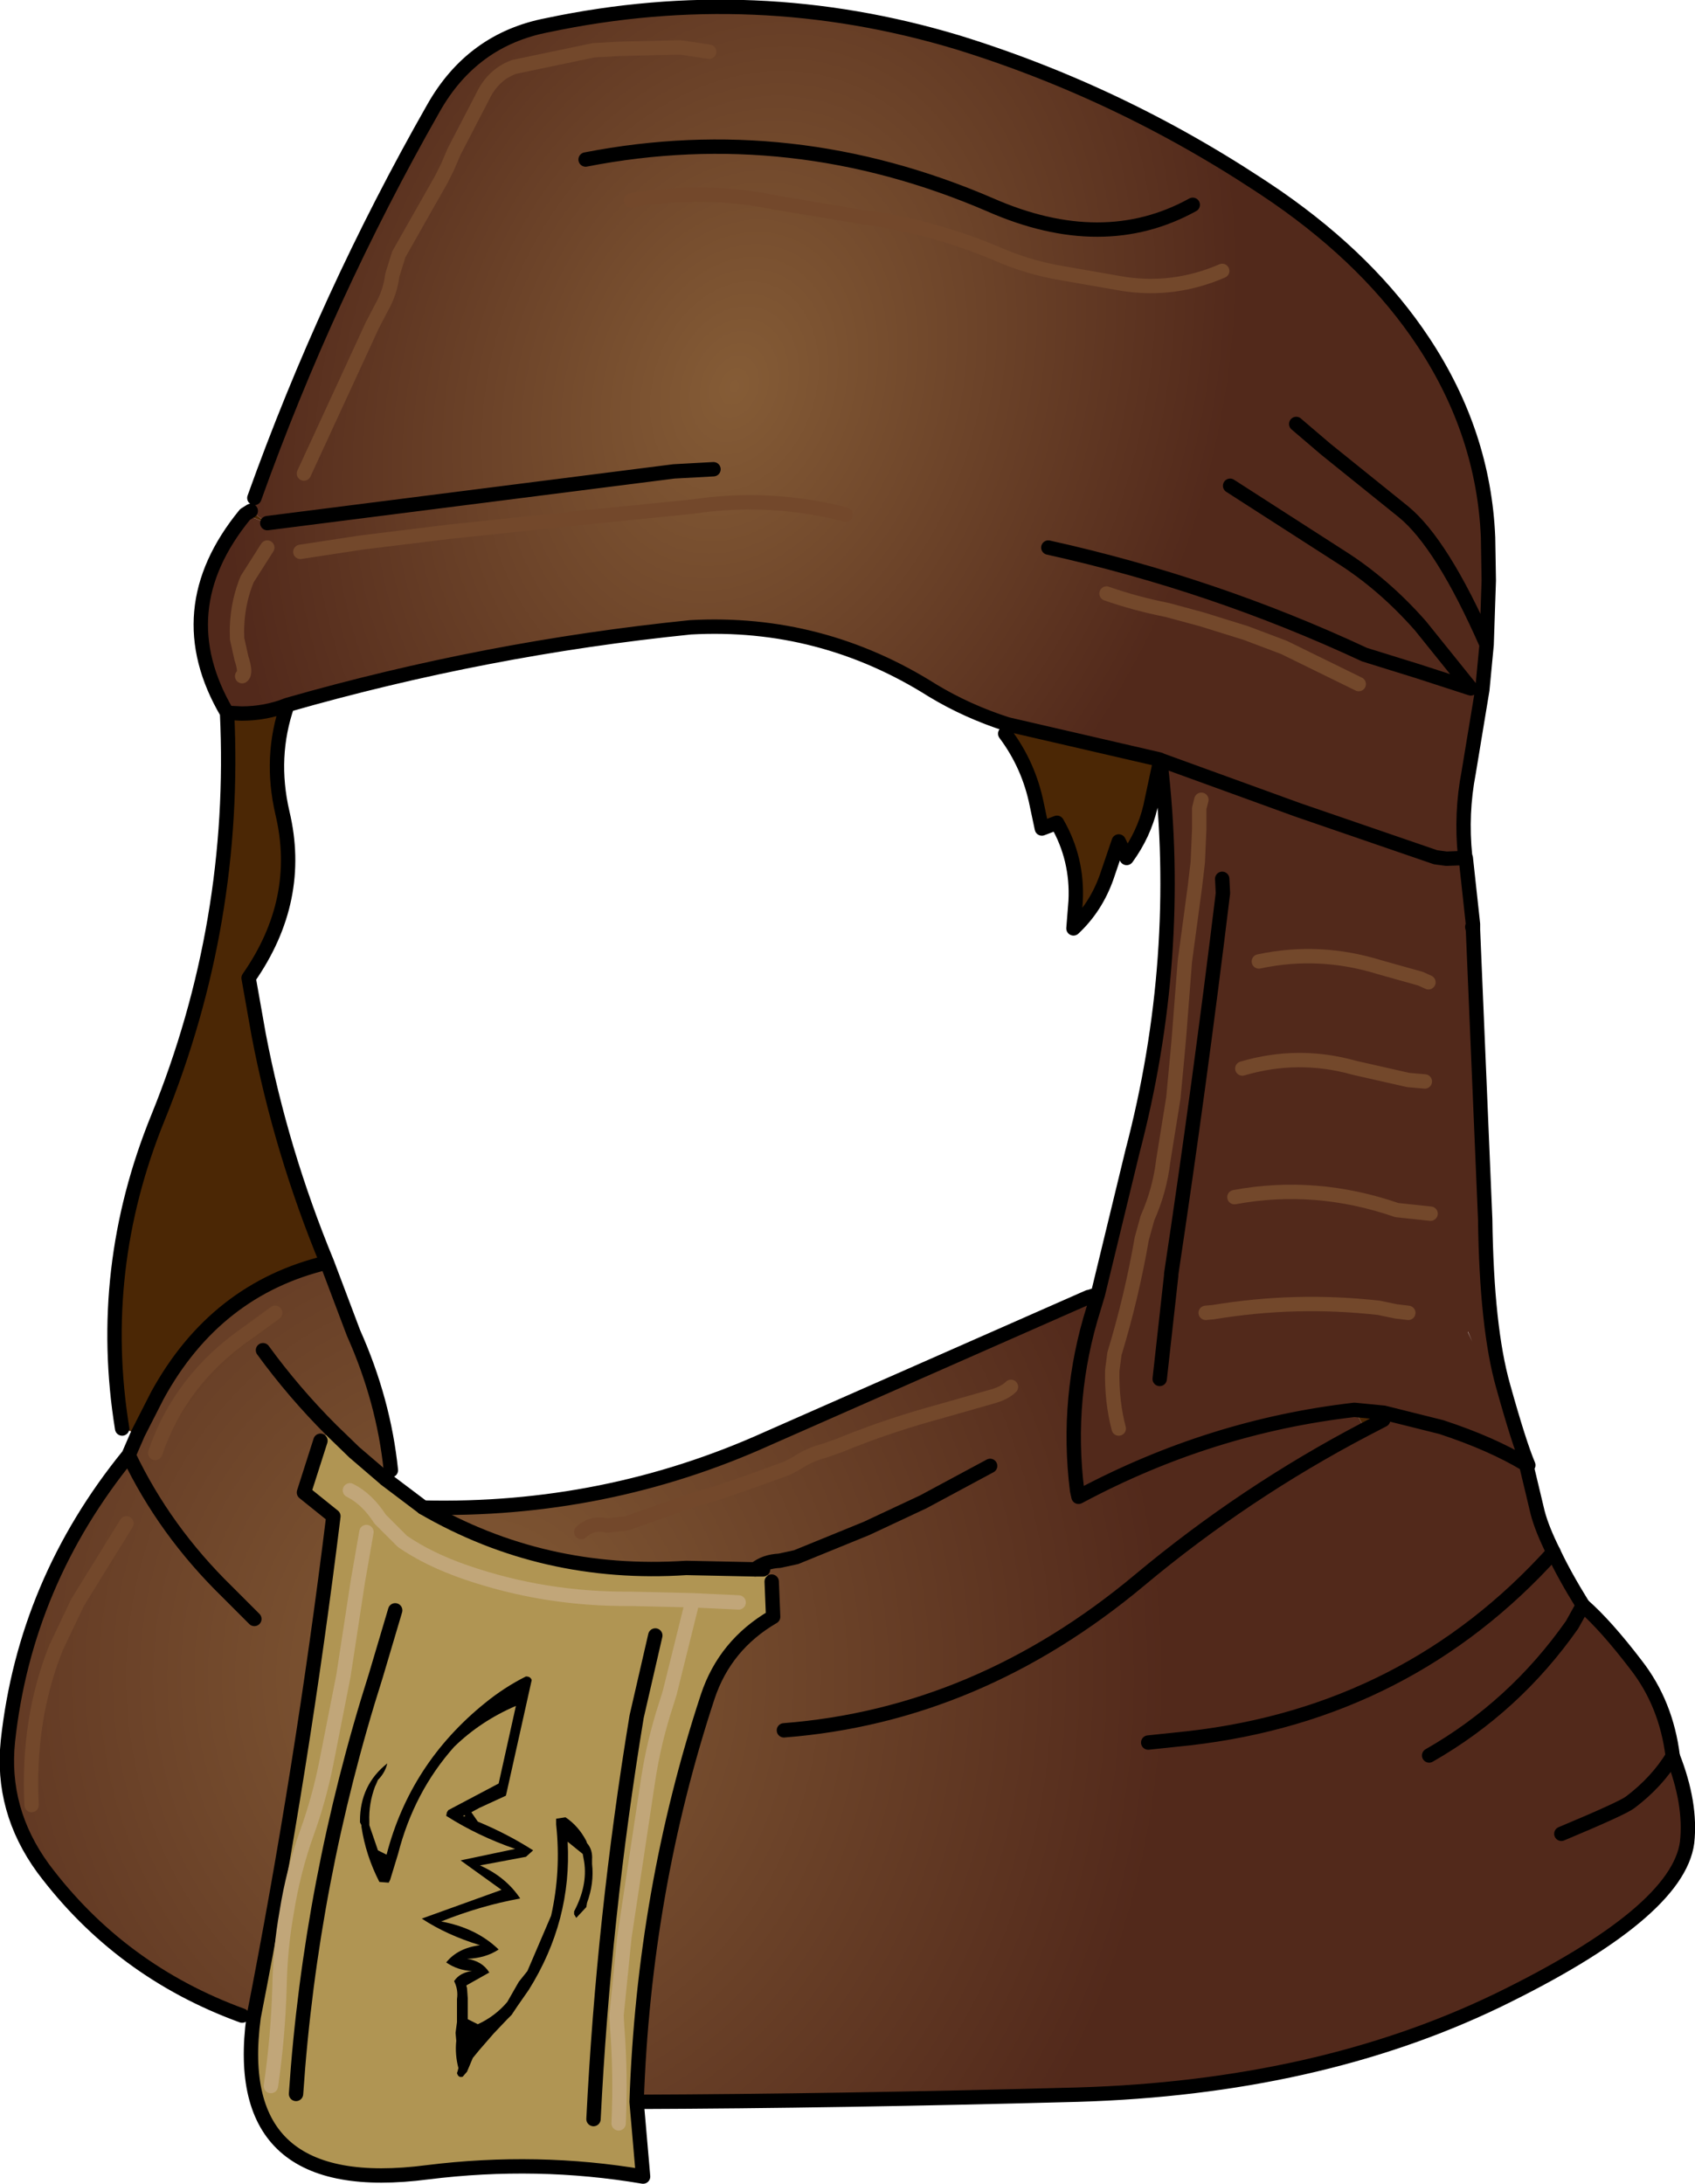 <?xml version="1.0" encoding="UTF-8" standalone="no"?>
<svg xmlns:xlink="http://www.w3.org/1999/xlink" height="151.95px" width="117.95px" xmlns="http://www.w3.org/2000/svg">
  <g transform="matrix(1.0, 0.0, 0.0, 1.0, 51.95, 49.65)">
    <path d="M-42.35 50.1 L-43.45 49.75 Q-45.25 38.65 -40.95 28.1 -35.45 14.55 -36.15 -0.05 L-35.15 0.0 Q-33.45 0.0 -31.95 -0.6 -33.2 3.0 -32.3 6.9 -30.85 12.95 -34.65 18.4 L-33.95 22.35 Q-32.4 30.45 -29.2 38.2 -36.95 40.05 -41.0 47.45 L-42.35 50.1 M-34.9 -13.85 L-34.5 -14.1 -33.35 -13.25 -34.9 -13.85 M23.8 40.6 L23.85 40.6 24.15 41.4 23.8 40.6 M28.75 3.45 L28.1 6.5 Q27.65 8.4 26.45 10.05 L25.9 8.9 25.05 11.4 Q24.3 13.5 22.75 14.95 L22.9 13.05 Q23.05 10.1 21.6 7.6 L20.55 8.0 20.2 6.35 Q19.65 3.6 18.0 1.4 L18.15 0.75 28.75 3.2 28.75 3.45 M44.35 48.65 L44.3 49.15 43.05 49.8 42.3 48.45 44.35 48.65 M23.2 54.45 L23.1 54.5 23.0 54.05 23.2 54.45" fill="#4b2705" fill-rule="evenodd" stroke="none"/>
    <path d="M42.6 -2.05 L37.4 -4.6 34.75 -5.6 31.7 -6.55 29.3 -7.2 Q27.05 -7.65 25.05 -8.35 27.05 -7.65 29.3 -7.2 L31.7 -6.55 34.75 -5.6 37.4 -4.6 42.6 -2.05 M33.1 -30.8 Q29.75 -29.35 26.2 -29.9 L21.9 -30.65 Q19.55 -31.05 17.4 -32.0 12.9 -33.9 8.05 -34.55 L2.05 -35.55 Q-3.05 -36.6 -8.05 -35.7 -3.05 -36.6 2.05 -35.55 L8.05 -34.55 Q12.9 -33.9 17.4 -32.0 19.55 -31.05 21.9 -30.65 L26.2 -29.9 Q29.75 -29.35 33.1 -30.8 M38.25 -20.15 L40.3 -18.4 45.7 -14.05 Q48.4 -11.85 51.5 -4.8 48.4 -11.85 45.7 -14.05 L40.3 -18.4 38.25 -20.15 M-34.25 -15.0 Q-29.2 -29.1 -21.8 -42.1 -19.1 -46.9 -13.85 -47.9 0.6 -50.95 14.7 -46.7 26.5 -43.05 36.9 -35.95 43.4 -31.45 47.1 -25.85 51.3 -19.5 51.6 -12.25 L51.65 -9.25 51.5 -4.8 51.2 -1.65 50.25 4.1 Q49.7 6.95 50.0 9.9 L48.7 10.1 50.05 10.05 50.55 14.65 50.5 14.85 50.55 15.05 51.4 35.2 Q51.5 42.75 52.65 46.8 53.75 50.75 54.4 52.3 53.45 50.95 54.25 52.25 51.85 50.8 48.35 49.65 L44.35 48.65 42.3 48.45 Q32.3 49.6 23.2 54.45 L23.0 54.05 Q22.2 47.6 24.15 41.4 L24.45 40.4 26.85 30.5 Q30.4 17.0 28.8 3.35 L28.85 3.25 28.75 3.2 18.15 0.75 Q15.35 -0.15 12.95 -1.6 5.2 -6.5 -3.9 -6.0 -18.15 -4.55 -31.95 -0.6 -33.45 0.0 -35.15 0.0 L-36.15 -0.05 Q-40.35 -7.2 -34.9 -13.85 L-33.35 -13.25 -34.5 -14.1 -34.25 -15.0 M33.65 -15.85 L41.35 -10.9 Q44.35 -9.0 46.9 -6.1 L50.4 -1.75 46.7 -2.95 43.0 -4.1 Q32.5 -9.0 21.0 -11.55 32.5 -9.0 43.0 -4.1 L46.7 -2.95 50.4 -1.75 46.9 -6.1 Q44.35 -9.0 41.35 -10.9 L33.65 -15.85 M31.05 -35.4 Q24.8 -31.95 16.95 -35.4 3.15 -41.35 -11.2 -38.55 3.15 -41.35 16.95 -35.4 24.8 -31.95 31.05 -35.4 M-2.6 -46.05 L-4.6 -46.35 -8.9 -46.25 -10.65 -46.15 -16.15 -45.0 Q-17.45 -44.55 -18.2 -43.25 L-20.35 -39.1 -20.8 -38.05 -21.25 -37.15 -24.2 -31.95 -24.65 -30.5 Q-24.8 -29.3 -25.4 -28.25 L-26.05 -27.0 -30.8 -16.7 -26.05 -27.0 -25.4 -28.25 Q-24.8 -29.3 -24.65 -30.5 L-24.2 -31.95 -21.25 -37.15 -20.8 -38.05 -20.35 -39.1 -18.2 -43.25 Q-17.45 -44.55 -16.15 -45.0 L-10.65 -46.15 -8.9 -46.25 -4.6 -46.35 -2.6 -46.05 M-2.3 -17.0 L-5.05 -16.85 -33.35 -13.25 -5.05 -16.85 -2.3 -17.0 M6.9 -13.85 Q1.6 -15.2 -3.75 -14.4 L-11.2 -13.65 -20.7 -12.65 -26.8 -11.9 -31.05 -11.25 -26.8 -11.9 -20.7 -12.65 -11.2 -13.65 -3.75 -14.4 Q1.6 -15.2 6.9 -13.85 M-33.35 -11.55 L-34.75 -9.35 Q-35.55 -7.4 -35.45 -5.2 L-35.15 -3.85 Q-34.8 -2.8 -35.1 -2.6 -34.8 -2.8 -35.15 -3.85 L-35.45 -5.2 Q-35.55 -7.4 -34.75 -9.35 L-33.35 -11.55 M48.7 10.1 L47.95 10.0 38.35 6.7 28.85 3.25 38.35 6.7 47.95 10.0 48.7 10.1 M47.45 18.7 L46.9 18.45 44.05 17.65 Q39.85 16.35 35.65 17.25 39.85 16.35 44.05 17.65 L46.9 18.45 47.45 18.7 M46.05 41.7 L45.2 41.6 44.0 41.35 Q38.2 40.7 32.5 41.65 L31.95 41.7 32.5 41.65 Q38.2 40.7 44.0 41.35 L45.2 41.6 46.05 41.7 M47.2 25.6 L46.05 25.5 42.3 24.65 Q38.4 23.55 34.5 24.7 38.4 23.55 42.3 24.65 L46.05 25.5 47.2 25.6 M33.95 33.65 Q39.6 32.6 45.25 34.55 L47.6 34.8 45.25 34.55 Q39.6 32.6 33.95 33.65 M50.2 43.0 L50.2 43.05 50.5 43.7 50.2 43.0 M31.65 6.0 L31.5 6.6 31.5 8.05 31.4 10.35 31.2 12.05 30.5 17.25 30.1 22.4 30.0 23.55 29.7 26.75 29.2 29.85 29.0 31.1 Q28.75 33.2 27.9 35.1 L27.5 36.55 Q26.8 40.6 25.6 44.55 L25.45 45.7 Q25.4 47.85 25.9 49.75 25.4 47.85 25.45 45.7 L25.6 44.55 Q26.8 40.6 27.5 36.55 L27.9 35.1 Q28.75 33.2 29.0 31.1 L29.2 29.85 29.7 26.75 30.0 23.55 30.1 22.4 30.5 17.25 31.2 12.05 31.4 10.35 31.5 8.05 31.5 6.6 31.65 6.0 M33.1 11.5 L33.15 12.5 Q31.55 25.7 29.55 39.0 31.55 25.7 33.15 12.5 L33.1 11.5 M29.55 39.0 L29.35 39.05 29.5 39.05 29.55 39.1 29.55 39.0 M28.75 46.3 L29.55 39.1 28.75 46.3" fill="url(#gradient0)" fill-rule="evenodd" stroke="none"/>
    <path d="M54.25 52.25 L55.05 55.6 Q55.35 56.75 56.15 58.35 56.9 59.95 58.2 62.05 59.8 63.45 61.9 66.2 64.0 68.9 64.45 72.55 65.75 75.85 65.45 78.55 64.8 83.45 52.25 89.55 39.7 95.6 23.05 96.1 6.4 96.55 -7.65 96.6 -7.15 81.9 -2.7 68.4 -1.5 64.8 1.85 62.85 L1.75 60.4 1.15 59.55 0.6 59.55 -4.2 59.45 Q-14.15 60.1 -22.5 55.25 -9.85 55.55 1.45 50.45 L23.8 40.6 24.15 41.4 Q22.2 47.6 23.0 54.05 L23.1 54.5 23.2 54.45 Q32.3 49.6 42.3 48.45 L43.05 49.8 44.3 49.15 44.35 48.65 48.35 49.65 Q51.85 50.8 54.25 52.25 M-34.3 90.7 L-35.1 90.6 Q-43.6 87.5 -48.95 80.35 -51.9 76.3 -51.4 71.5 -50.2 60.45 -43.0 51.6 L-42.35 50.1 -41.0 47.45 Q-36.95 40.05 -29.2 38.2 L-27.35 43.1 Q-25.25 47.8 -24.75 52.65 L-25.15 53.25 -25.2 53.2 -27.3 51.4 -28.9 49.85 -29.65 50.6 -30.8 54.2 -28.75 55.85 Q-30.9 73.35 -34.3 90.7 M18.4 46.85 Q17.95 47.3 17.0 47.55 L13.85 48.45 12.6 48.8 Q9.45 49.7 6.4 50.95 L5.4 51.3 Q4.4 51.55 3.5 52.15 L2.85 52.5 0.65 53.3 -0.35 53.65 -1.95 54.2 -3.8 54.75 -8.35 56.35 -9.7 56.5 Q-10.75 56.25 -11.5 56.95 -10.75 56.25 -9.7 56.5 L-8.35 56.35 -3.8 54.75 -1.95 54.2 -0.35 53.65 0.65 53.3 2.85 52.5 3.5 52.15 Q4.4 51.55 5.4 51.3 L6.4 50.95 Q9.45 49.7 12.6 48.8 L13.85 48.45 17.0 47.55 Q17.95 47.3 18.4 46.85 M-43.15 56.35 L-46.55 61.85 -48.05 65.0 Q-50.05 70.0 -49.75 75.95 -50.05 70.0 -48.05 65.0 L-46.55 61.85 -43.15 56.35 M-32.8 41.7 L-34.8 43.15 Q-39.4 46.35 -41.15 51.45 -39.4 46.35 -34.8 43.15 L-32.8 41.7 M-34.25 63.0 L-36.15 61.1 Q-40.5 56.85 -43.0 51.6 -40.5 56.85 -36.15 61.1 L-34.25 63.0 M16.95 52.35 L12.3 54.85 8.35 56.7 3.45 58.7 2.3 58.95 Q1.25 59.0 0.6 59.55 1.25 59.0 2.3 58.95 L3.45 58.7 8.35 56.7 12.3 54.85 16.95 52.35 M-33.65 44.3 Q-31.5 47.25 -28.9 49.85 -31.5 47.25 -33.65 44.3 M27.95 71.6 L30.8 71.3 Q46.05 69.55 56.15 58.35 46.05 69.55 30.8 71.3 L27.95 71.6 M2.6 70.75 Q16.1 69.7 27.35 60.3 34.65 54.2 43.05 49.8 34.65 54.2 27.35 60.3 16.1 69.7 2.6 70.75 M56.7 77.95 Q61.0 76.15 61.5 75.75 63.35 74.35 64.45 72.55 63.35 74.35 61.5 75.75 61.0 76.15 56.7 77.95 M47.5 72.5 Q53.45 69.1 57.45 63.4 L58.2 62.05 57.45 63.4 Q53.45 69.1 47.5 72.5" fill="url(#gradient1)" fill-rule="evenodd" stroke="none"/>
    <path d="M-7.65 96.6 L-7.2 101.8 Q-14.55 100.55 -22.2 101.5 -36.0 103.3 -34.3 90.7 -30.9 73.35 -28.75 55.85 L-30.8 54.2 -29.65 50.6 -28.9 49.85 -27.3 51.4 -25.2 53.2 -25.15 53.25 -22.5 55.25 Q-14.15 60.1 -4.2 59.45 L0.6 59.55 1.15 59.55 1.75 60.4 1.85 62.85 Q-1.5 64.8 -2.7 68.4 -7.15 81.9 -7.65 96.6 M-0.55 61.85 L-3.75 61.7 -8.05 61.6 Q-14.05 61.65 -19.55 59.75 -22.15 58.85 -23.95 57.6 L-25.5 56.05 Q-26.4 54.65 -27.6 54.05 -26.4 54.65 -25.5 56.05 L-23.95 57.6 Q-22.15 58.85 -19.55 59.75 -14.05 61.65 -8.05 61.6 L-3.75 61.7 -0.55 61.85 M-6.35 64.15 L-7.65 69.8 Q-9.95 83.75 -10.65 97.8 -9.95 83.75 -7.65 69.8 L-6.35 64.15 M-3.75 61.7 L-5.35 68.15 -5.6 68.95 Q-6.45 71.55 -6.85 74.2 L-8.5 85.15 -9.05 90.6 -9.0 91.45 Q-8.75 94.65 -8.9 98.1 -8.75 94.65 -9.0 91.45 L-9.05 90.6 -8.5 85.15 -6.85 74.2 Q-6.45 71.55 -5.6 68.95 L-5.35 68.15 -3.75 61.7 M-26.45 56.95 L-27.05 60.4 -28.05 66.95 -29.25 73.05 Q-29.75 75.55 -30.6 77.9 -31.55 80.55 -32.0 83.4 -32.45 85.9 -32.5 88.6 -32.6 92.1 -33.1 95.5 -32.6 92.1 -32.5 88.6 -32.45 85.9 -32.0 83.4 -31.55 80.55 -30.6 77.9 -29.75 75.55 -29.25 73.05 L-28.05 66.95 -27.05 60.4 -26.45 56.95 M-24.45 62.4 L-25.8 66.95 Q-30.35 81.25 -31.35 96.05 -30.35 81.25 -25.8 66.95 L-24.45 62.4" fill="#b09553" fill-rule="evenodd" stroke="none"/>
    <path d="M-25.15 53.25 L-22.5 55.25 Q-14.15 60.1 -4.2 59.45 L0.6 59.55 1.15 59.55 M-25.15 53.25 L-25.2 53.2 -27.3 51.4 -28.9 49.85 Q-31.5 47.25 -33.65 44.3 M56.15 58.35 Q46.05 69.55 30.8 71.3 L27.95 71.6 M58.2 62.05 L57.45 63.4 Q53.45 69.1 47.5 72.5 M64.45 72.55 Q63.35 74.35 61.5 75.75 61.0 76.15 56.7 77.95" fill="none" stroke="#000000" stroke-linecap="round" stroke-linejoin="round" stroke-width="1.0"/>
    <path d="M51.5 -4.8 Q48.4 -11.85 45.7 -14.05 L40.3 -18.4 38.25 -20.15 M-34.25 -15.0 Q-29.2 -29.1 -21.8 -42.1 -19.1 -46.9 -13.85 -47.9 0.6 -50.95 14.7 -46.7 26.5 -43.05 36.9 -35.95 43.4 -31.45 47.1 -25.85 51.3 -19.5 51.6 -12.25 L51.65 -9.25 51.5 -4.8 51.2 -1.65 50.25 4.1 Q49.7 6.95 50.0 9.9 L50.05 10.05 50.55 14.65 50.55 15.05 51.4 35.2 Q51.5 42.75 52.65 46.8 53.75 50.75 54.4 52.3 L54.25 52.25 55.05 55.6 Q55.35 56.75 56.15 58.35 56.9 59.95 58.2 62.05 59.8 63.45 61.9 66.2 64.0 68.9 64.45 72.55 65.75 75.85 65.45 78.55 64.8 83.45 52.25 89.55 39.7 95.6 23.05 96.1 6.4 96.55 -7.65 96.6 L-7.2 101.8 Q-14.55 100.55 -22.2 101.5 -36.0 103.3 -34.3 90.7 M-35.1 90.6 Q-43.6 87.5 -48.95 80.35 -51.9 76.3 -51.4 71.5 -50.2 60.45 -43.0 51.6 L-42.35 50.1 M-43.45 49.75 Q-45.25 38.65 -40.95 28.1 -35.45 14.55 -36.15 -0.05 -40.35 -7.2 -34.9 -13.85 L-34.5 -14.1 M-11.2 -38.55 Q3.15 -41.35 16.95 -35.4 24.8 -31.95 31.05 -35.4 M21.0 -11.55 Q32.5 -9.0 43.0 -4.1 L46.7 -2.95 50.4 -1.75 46.9 -6.1 Q44.35 -9.0 41.35 -10.9 L33.65 -15.85 M-33.35 -13.25 L-5.05 -16.85 -2.3 -17.0 M18.15 0.75 Q15.35 -0.15 12.95 -1.6 5.2 -6.5 -3.9 -6.0 -18.15 -4.55 -31.95 -0.6 -33.2 3.0 -32.3 6.9 -30.85 12.95 -34.65 18.4 L-33.95 22.35 Q-32.4 30.45 -29.2 38.2 L-27.35 43.1 Q-25.25 47.8 -24.75 52.65 M-22.5 55.25 Q-9.85 55.55 1.45 50.45 L23.8 40.6 23.85 40.6 24.45 40.4 26.85 30.5 Q30.4 17.0 28.8 3.35 L28.75 3.45 28.1 6.5 Q27.65 8.4 26.45 10.05 L25.9 8.9 25.05 11.4 Q24.3 13.5 22.75 14.95 L22.9 13.05 Q23.05 10.1 21.6 7.6 L20.55 8.0 20.2 6.35 Q19.65 3.6 18.0 1.4 M18.15 0.75 L28.75 3.2 28.85 3.25 38.35 6.7 47.95 10.0 48.7 10.1 50.05 10.05 M-10.65 97.8 Q-9.95 83.75 -7.65 69.8 L-6.35 64.15 M-29.65 50.6 L-30.8 54.2 -28.75 55.85 Q-30.9 73.35 -34.3 90.7 M-31.35 96.05 Q-30.35 81.25 -25.8 66.95 L-24.45 62.4 M-43.0 51.6 Q-40.5 56.85 -36.15 61.1 L-34.25 63.0 M1.75 60.4 L1.85 62.85 Q-1.5 64.8 -2.7 68.4 -7.15 81.9 -7.65 96.6 M0.6 59.55 Q1.25 59.0 2.3 58.95 L3.45 58.7 8.35 56.7 12.3 54.85 16.95 52.35 M-29.2 38.2 Q-36.95 40.05 -41.0 47.45 L-42.35 50.1 M50.55 14.65 L50.5 14.85 50.55 15.05 M44.35 48.65 L42.3 48.45 Q32.3 49.6 23.2 54.45 M43.05 49.8 L44.3 49.15 M28.75 3.45 L28.75 3.2 M29.55 39.0 Q31.55 25.7 33.15 12.5 L33.1 11.5 M24.15 41.4 L24.45 40.4 M29.55 39.1 L28.75 46.3 M23.0 54.05 L23.1 54.5 23.2 54.45 M23.0 54.05 Q22.2 47.6 24.15 41.4 M43.05 49.8 Q34.65 54.2 27.35 60.3 16.1 69.7 2.6 70.75 M54.25 52.25 Q51.85 50.8 48.35 49.65 L44.35 48.65 M54.4 52.3 Q53.45 50.95 54.25 52.25 M-31.95 -0.6 Q-33.45 0.0 -35.15 0.0 L-36.15 -0.05" fill="none" stroke="#000000" stroke-linecap="round" stroke-linejoin="round" stroke-width="1.0"/>
    <path d="M-8.05 -35.7 Q-3.05 -36.6 2.05 -35.55 L8.05 -34.55 Q12.9 -33.9 17.4 -32.0 19.55 -31.05 21.9 -30.65 L26.2 -29.9 Q29.75 -29.35 33.1 -30.8 M25.05 -8.35 Q27.05 -7.65 29.3 -7.2 L31.7 -6.55 34.75 -5.6 37.4 -4.6 42.6 -2.05 M-30.8 -16.7 L-26.05 -27.0 -25.4 -28.25 Q-24.8 -29.3 -24.65 -30.5 L-24.2 -31.95 -21.25 -37.15 -20.8 -38.05 -20.35 -39.1 -18.2 -43.25 Q-17.45 -44.55 -16.15 -45.0 L-10.65 -46.15 -8.9 -46.25 -4.6 -46.35 -2.6 -46.05 M-35.1 -2.6 Q-34.8 -2.8 -35.15 -3.85 L-35.45 -5.2 Q-35.55 -7.4 -34.75 -9.35 L-33.35 -11.55 M-31.05 -11.25 L-26.8 -11.9 -20.7 -12.65 -11.2 -13.65 -3.75 -14.4 Q1.6 -15.2 6.9 -13.85 M-41.15 51.45 Q-39.4 46.35 -34.8 43.15 L-32.8 41.7 M-49.75 75.95 Q-50.05 70.0 -48.05 65.0 L-46.55 61.85 -43.15 56.35 M-11.5 56.95 Q-10.75 56.25 -9.7 56.5 L-8.35 56.35 -3.8 54.75 -1.95 54.2 -0.35 53.65 0.65 53.3 2.85 52.5 3.5 52.15 Q4.4 51.55 5.4 51.3 L6.4 50.95 Q9.45 49.7 12.6 48.8 L13.85 48.45 17.0 47.55 Q17.95 47.3 18.4 46.85 M35.65 17.25 Q39.85 16.35 44.05 17.65 L46.9 18.45 47.45 18.7 M47.6 34.8 L45.25 34.55 Q39.6 32.6 33.95 33.65 M34.5 24.7 Q38.4 23.55 42.3 24.65 L46.05 25.5 47.2 25.6 M31.95 41.7 L32.5 41.65 Q38.2 40.7 44.0 41.35 L45.2 41.6 46.05 41.7 M25.9 49.75 Q25.4 47.85 25.45 45.7 L25.6 44.55 Q26.8 40.6 27.5 36.55 L27.9 35.1 Q28.75 33.2 29.0 31.1 L29.2 29.85 29.7 26.75 30.0 23.55 30.1 22.4 30.5 17.25 31.2 12.05 31.4 10.35 31.5 8.05 31.5 6.6 31.65 6.0" fill="none" stroke="#73482b" stroke-linecap="round" stroke-linejoin="round" stroke-width="1.0"/>
    <path d="M-27.6 54.05 Q-26.4 54.65 -25.5 56.05 L-23.95 57.6 Q-22.15 58.85 -19.55 59.75 -14.05 61.65 -8.05 61.6 L-3.75 61.7 -0.55 61.85 M-8.9 98.1 Q-8.75 94.65 -9.0 91.45 L-9.05 90.6 -8.5 85.15 -6.85 74.2 Q-6.45 71.55 -5.6 68.95 L-5.35 68.15 -3.75 61.7 M-33.1 95.5 Q-32.6 92.1 -32.5 88.6 -32.45 85.9 -32.0 83.4 -31.55 80.55 -30.6 77.9 -29.75 75.55 -29.25 73.05 L-28.05 66.95 -27.05 60.4 -26.45 56.95" fill="none" stroke="#c1a679" stroke-linecap="round" stroke-linejoin="round" stroke-width="1.0"/>
    <path d="M-14.95 67.25 L-16.7 75.1 -16.75 75.3 -18.6 76.15 -19.15 76.45 -18.7 77.1 Q-16.65 77.95 -14.85 79.1 L-15.35 79.55 -18.55 80.15 Q-16.75 80.95 -15.75 82.45 -18.5 82.95 -21.25 84.05 -18.8 84.5 -17.25 86.0 -18.15 86.6 -19.45 86.65 -18.4 86.8 -17.9 87.6 L-19.5 88.5 -19.45 88.7 -19.4 89.4 -19.4 90.85 -18.7 91.2 Q-17.5 90.65 -16.65 89.65 L-15.85 88.25 -15.25 87.5 -13.6 83.65 Q-12.9 80.55 -13.25 77.3 L-13.25 76.9 -12.6 76.8 Q-11.7 77.4 -11.15 78.45 L-11.1 78.6 Q-10.7 79.05 -10.75 79.75 L-10.75 80.05 Q-10.6 81.4 -11.1 82.75 L-11.15 83.05 -11.85 83.8 -12.0 83.55 -12.0 83.35 Q-11.05 81.55 -11.3 79.9 L-11.4 79.35 -12.45 78.5 Q-12.15 84.0 -15.15 88.8 L-15.95 89.95 -16.35 90.55 -16.4 90.6 -16.65 90.85 -17.6 91.85 -18.6 93.0 -19.05 93.55 -19.45 94.5 -19.75 94.85 Q-20.05 94.95 -20.15 94.6 L-20.1 94.45 -20.05 94.25 Q-20.3 93.3 -20.2 92.35 L-20.25 91.8 -20.15 91.05 -20.15 89.45 Q-20.05 88.8 -20.35 88.2 -19.95 87.6 -19.1 87.5 -20.1 87.45 -20.9 86.9 -20.1 85.9 -18.55 85.7 -20.85 85.0 -22.6 83.85 L-17.05 81.85 -19.9 79.8 -16.1 79.0 Q-18.7 78.1 -20.9 76.7 L-20.85 76.45 -20.75 76.3 -17.25 74.45 -16.05 69.05 Q-18.5 70.1 -20.35 71.9 -23.15 75.05 -24.25 79.35 L-24.8 81.15 -24.9 81.35 -25.55 81.3 Q-26.5 79.45 -26.8 77.45 L-26.8 77.35 -26.9 77.15 -26.9 77.05 Q-26.9 74.55 -25.0 73.05 -25.15 73.7 -25.65 74.2 L-25.8 74.55 -25.85 74.65 Q-26.3 75.85 -26.25 77.1 L-26.25 77.35 -25.65 79.1 -25.05 79.4 Q-23.4 73.05 -18.2 68.85 -16.85 67.75 -15.35 67.0 -15.1 67.0 -15.0 67.15 L-14.95 67.25 M-19.6 76.65 L-19.75 76.7 -19.6 76.75 -19.6 76.65" fill="#000000" fill-rule="evenodd" stroke="none"/>
  </g>
  <defs>
    <radialGradient cx="0" cy="0" gradientTransform="matrix(0.039, 0.013, -0.018, 0.052, -0.85, -22.75)" gradientUnits="userSpaceOnUse" id="gradient0" r="819.2" spreadMethod="pad">
      <stop offset="0.0" stop-color="#855c36"/>
      <stop offset="1.0" stop-color="#52291b"/>
    </radialGradient>
    <radialGradient cx="0" cy="0" gradientTransform="matrix(0.059, 0.0, 0.0, 0.066, -19.0, 67.0)" gradientUnits="userSpaceOnUse" id="gradient1" r="819.2" spreadMethod="pad">
      <stop offset="0.0" stop-color="#855c36"/>
      <stop offset="1.0" stop-color="#52291b"/>
    </radialGradient>
  </defs>
</svg>
